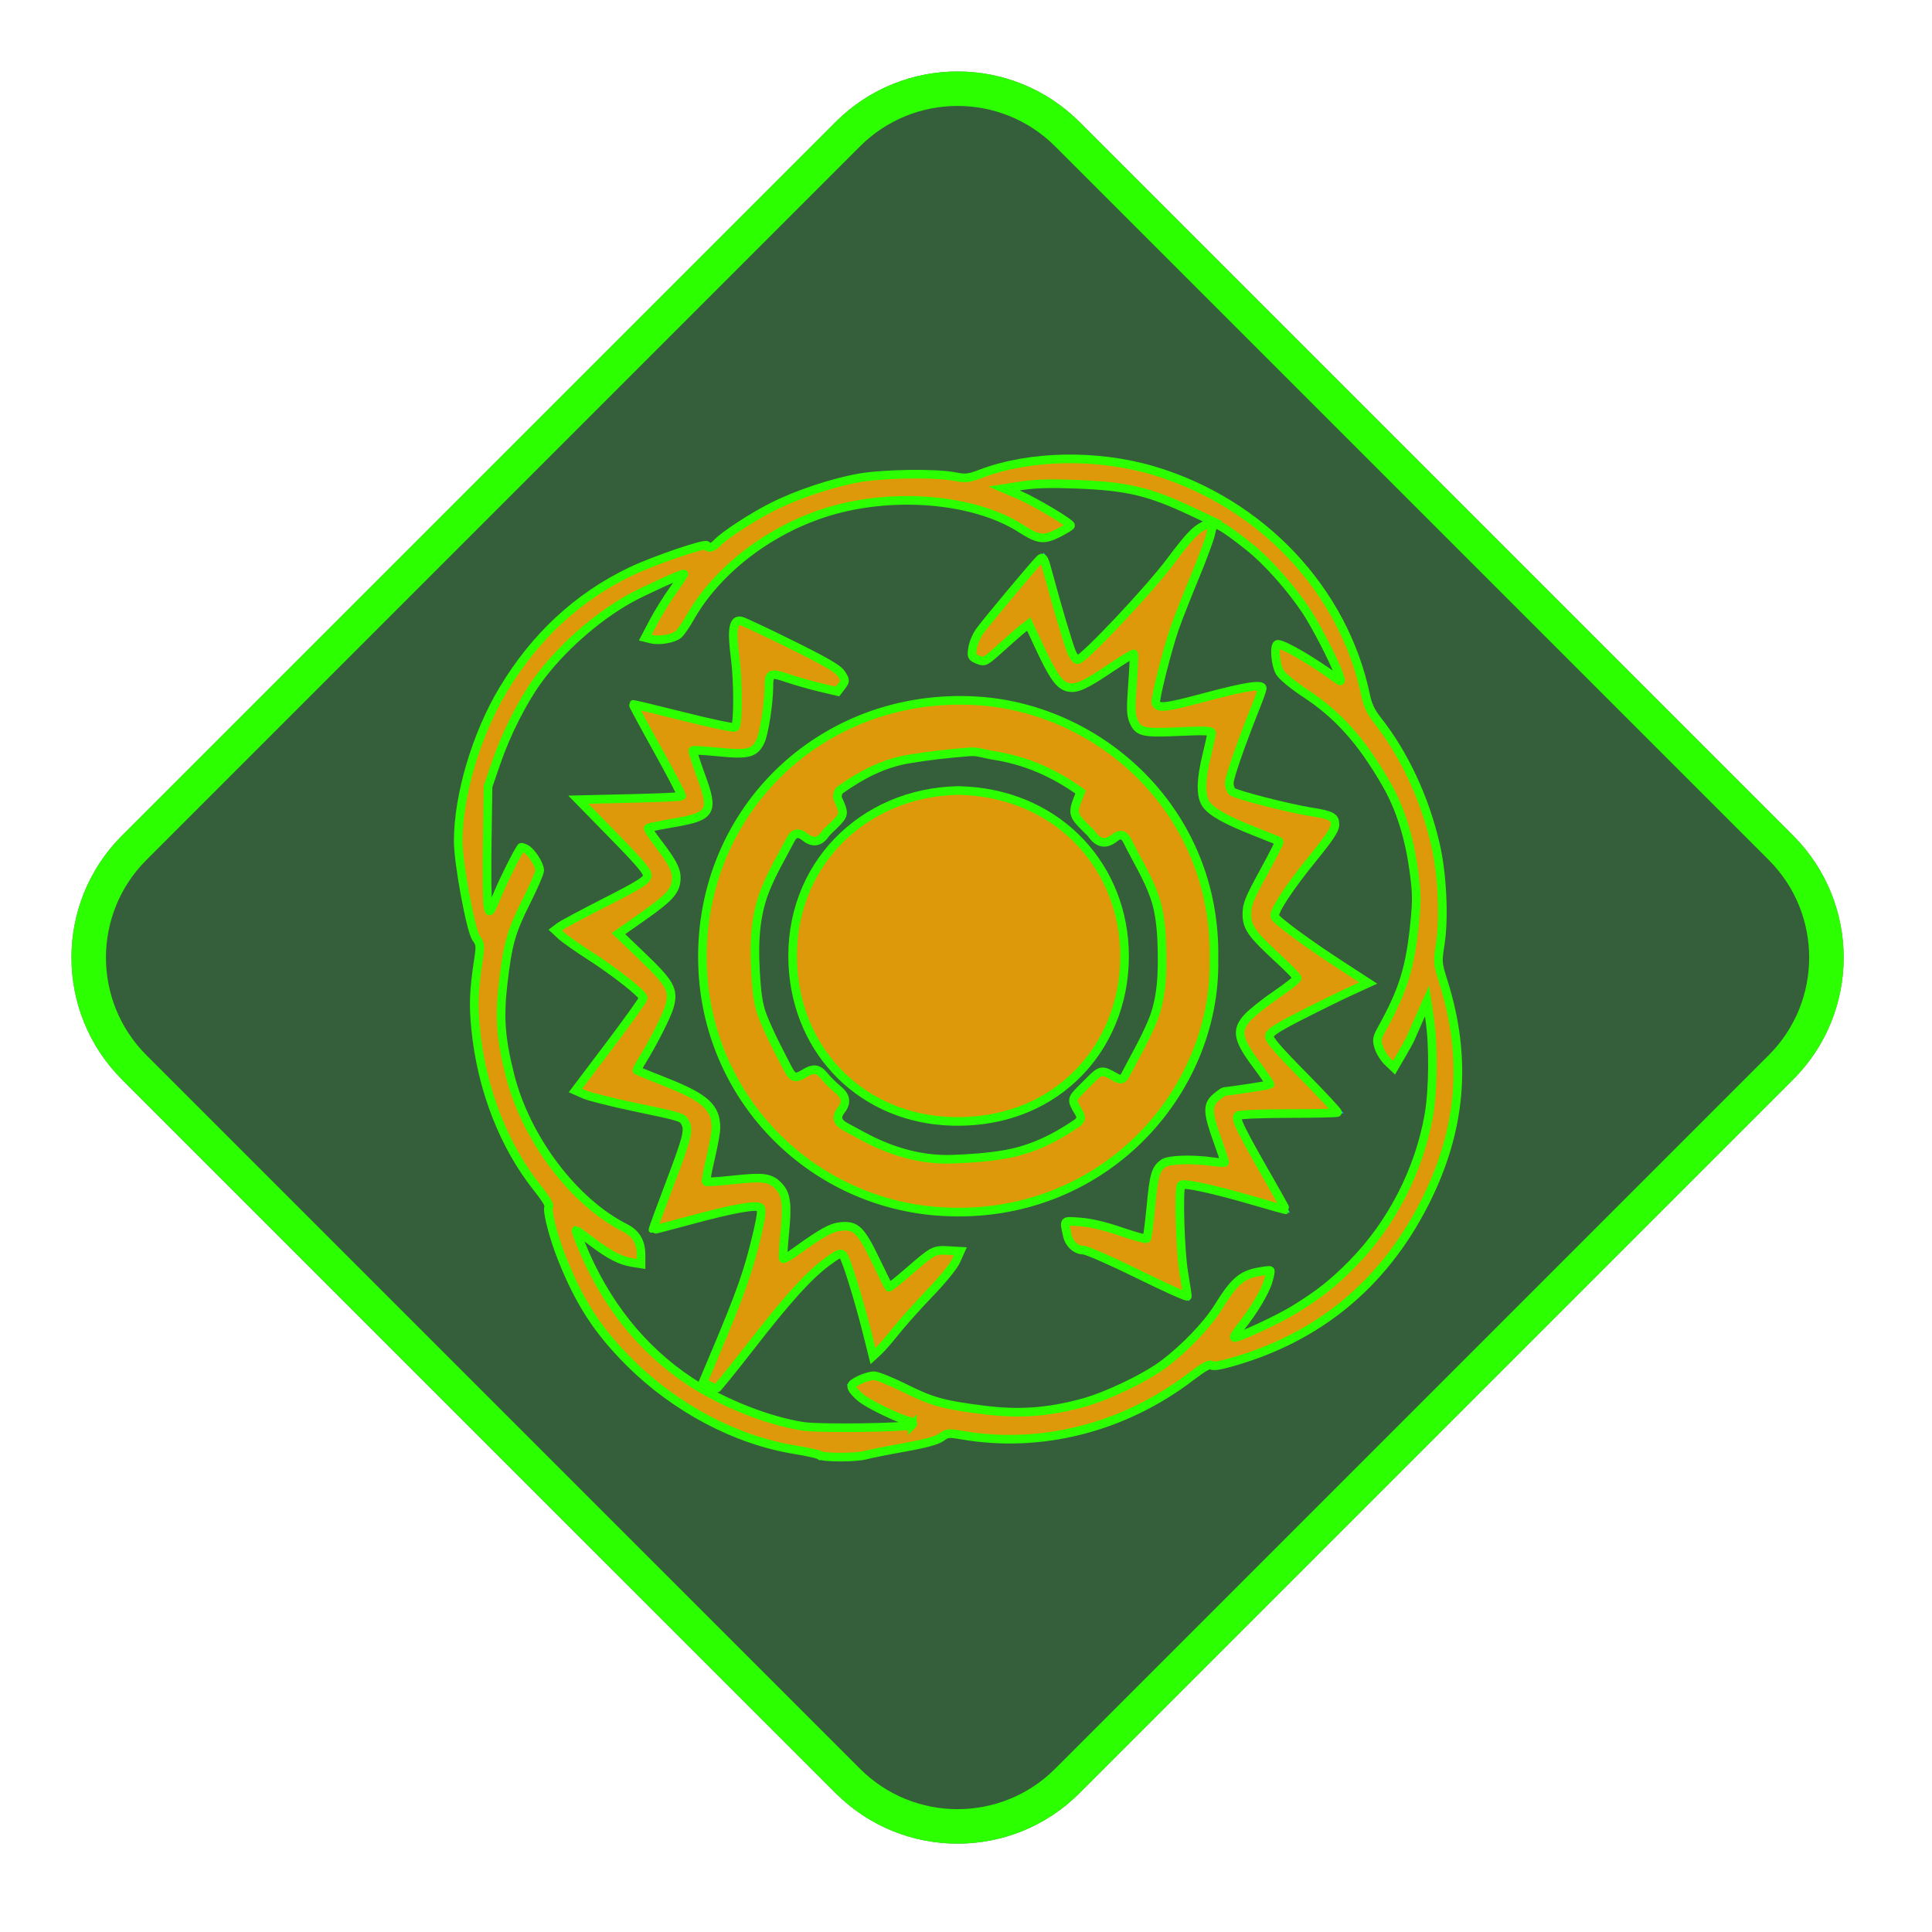 <?xml version="1.0" encoding="UTF-8" standalone="no"?>
<svg
   width="112"
   height="112"
   viewBox="0 0 112 112"
   fill="none"
   version="1.1"
   id="svg18945"
   sodipodi:docname="impulse.svg"
   inkscape:version="1.2.2 (732a01da63, 2022-12-09)"
   xmlns:inkscape="http://www.inkscape.org/namespaces/inkscape"
   xmlns:sodipodi="http://sodipodi.sourceforge.net/DTD/sodipodi-0.dtd"
   xmlns="http://www.w3.org/2000/svg"
   xmlns:svg="http://www.w3.org/2000/svg">
  <sodipodi:namedview
     id="namedview18947"
     pagecolor="#ffffff"
     bordercolor="#000000"
     borderopacity="0.25"
     inkscape:showpageshadow="2"
     inkscape:pageopacity="0.0"
     inkscape:pagecheckerboard="0"
     inkscape:deskcolor="#d1d1d1"
     showgrid="false"
     inkscape:zoom="7.8303571"
     inkscape:cx="50.572406"
     inkscape:cy="56.063854"
     inkscape:window-width="1920"
     inkscape:window-height="1057"
     inkscape:window-x="-8"
     inkscape:window-y="-8"
     inkscape:window-maximized="1"
     inkscape:current-layer="svg18945" />
  <path
     opacity="0.498"
     d="M103.951 48.44L62.582 7.071C58.677 3.166 52.345 3.166 48.44 7.071L7.071 48.44C3.166 52.345 3.166 58.676 7.071 62.582L48.44 103.95C52.345 107.856 58.677 107.856 62.582 103.95L103.951 62.582C107.856 58.676 107.856 52.345 103.951 48.44Z"
     fill="black"
     id="path18896" />
  <g
     filter="url(#filter0_d_117_413)"
     id="g18900"
     style="filter:url(#filter0_d_117_413);fill-opacity:1;fill:#355e3b;stroke:#2bff00;stroke-opacity:1">
    <path
       d="M61.875 7.778L103.244 49.147C106.758 52.661 106.758 58.36 103.244 61.875L61.875 103.243C58.36 106.758 52.662 106.758 49.147 103.243L7.778 61.875C4.264 58.36 4.264 52.661 7.778 49.147L49.147 7.778C52.662 4.263 58.36 4.263 61.875 7.778Z"
       stroke="#00D1FF"
       stroke-width="2"
       id="path18898"
       style="fill-opacity:1;fill:#355e3b;stroke:#2bff00;stroke-opacity:1" />
  </g>
  <path
     d="M47.757 83.999C47.616 83.918 47.48 83.774 47.335 83.766C44.754 83.6 42.41 82.682 40.232 81.388C37.36 79.682 35.082 77.373 33.632 74.319C33.007 73.005 32.47 71.663 32.198 70.229C32.248 70.199 32.299 70.169 32.349 70.139C32.45 70.301 32.589 70.453 32.648 70.629C33.644 73.611 35.098 76.33 37.375 78.537C39.252 80.356 41.462 81.642 43.95 82.501C46.736 83.462 49.573 83.36 52.429 83.124C53.058 83.072 53.676 82.874 54.298 82.743C54.325 82.795 54.351 82.847 54.377 82.899C54.254 83 54.143 83.166 54.005 83.191C52.923 83.393 51.834 83.562 50.752 83.756C50.438 83.813 50.133 83.917 49.823 84C49.134 83.999 48.446 83.999 47.757 83.999Z"
     fill="#00D1FF"
     stroke="#00D1FF"
     id="path18902"
     style="fill:#000080;fill-opacity:1" />
  <path
     d="M70.374 55.609C70.521 63.417 63.834 70.787 54.606 70.239C47.136 69.795 41.143 63.84 40.743 56.3C40.262 47.235 47.531 40.072 56.644 40.63C63.787 41.067 70.551 47.042 70.374 55.609ZM62.645 45.912C61.106 44.803 59.441 44.072 57.583 43.79C57.133 43.721 56.677 43.55 56.236 43.583C55.041 43.675 53.847 43.807 52.667 44.005C51.196 44.252 49.897 44.939 48.694 45.798C48.583 45.877 48.51 46.166 48.566 46.293C48.969 47.205 48.981 47.2 48.288 47.894C48.141 48.043 47.965 48.173 47.847 48.343C47.489 48.858 47.095 48.876 46.626 48.493C46.341 48.261 46.046 48.261 45.861 48.615C45.343 49.606 44.762 50.575 44.353 51.611C43.674 53.33 43.706 55.155 43.84 56.965C43.89 57.623 43.973 58.309 44.212 58.914C44.622 59.95 45.149 60.941 45.663 61.933C45.969 62.526 46.116 62.551 46.69 62.197C47.083 61.954 47.401 61.915 47.728 62.315C47.993 62.637 48.3 62.932 48.62 63.202C49.034 63.55 49.098 63.93 48.771 64.343C48.399 64.815 48.602 65.106 49.038 65.337C49.672 65.675 50.296 66.038 50.953 66.326C52.29 66.914 53.699 67.247 55.164 67.201C56.206 67.167 57.257 67.095 58.282 66.916C59.781 66.654 61.135 66 62.39 65.14C62.652 64.96 62.731 64.808 62.54 64.489C62.087 63.733 62.109 63.719 62.753 63.076C62.874 62.954 62.996 62.832 63.117 62.711C63.827 62.002 63.838 61.983 64.681 62.461C64.958 62.618 65.103 62.58 65.231 62.333C65.753 61.322 66.329 60.334 66.774 59.291C67.376 57.88 67.397 56.353 67.356 54.853C67.33 53.892 67.243 52.888 66.932 51.99C66.544 50.873 65.894 49.847 65.368 48.776C65.185 48.403 64.969 48.289 64.617 48.573C64.089 48.999 63.651 48.877 63.283 48.343C63.23 48.267 63.151 48.205 63.084 48.138C62.126 47.187 62.126 47.187 62.645 45.912Z"
     fill="#00D1FF"
     id="path18904"
     style="fill:#dd990a;fill-opacity:1;stroke:#2bff00;stroke-opacity:1;stroke-width:0.5;stroke-dasharray:none" />
  <path
     d="M73.701 69.471C72.559 69.136 71.606 68.835 70.64 68.583C70.019 68.421 69.382 68.318 68.748 68.216C68.343 68.15 68.054 68.355 68.008 68.754C67.936 69.373 67.883 70.001 67.899 70.624C67.919 71.421 68.004 72.219 68.083 73.013C68.127 73.456 68.216 73.896 68.315 74.528C67.73 74.228 67.296 73.995 66.852 73.78C65.745 73.244 64.634 72.711 63.519 72.189C63.336 72.103 63.121 72.03 62.925 72.037C62.462 72.055 62.266 71.838 62.213 71.268C62.65 71.294 63.068 71.249 63.442 71.355C64.317 71.606 65.168 71.934 66.031 72.227C66.714 72.459 66.963 72.272 67.018 71.531C67.089 70.583 67.171 69.638 67.266 68.693C67.347 67.891 67.638 67.585 68.448 67.616C69.283 67.648 70.113 67.798 70.947 67.882C71.147 67.903 71.352 67.868 71.555 67.858C71.524 67.665 71.522 67.462 71.458 67.281C71.172 66.461 70.825 65.659 70.584 64.826C70.368 64.086 70.632 63.761 71.435 63.645C72.191 63.535 72.951 63.467 73.706 63.358C73.896 63.33 74.074 63.215 74.258 63.139C74.178 62.954 74.129 62.748 74.013 62.588C73.556 61.956 73.057 61.352 72.614 60.708C72.155 60.041 72.215 59.507 72.851 59.013C73.694 58.36 74.578 57.758 75.462 57.158C75.867 56.884 75.91 56.67 75.524 56.33C74.807 55.7 74.112 55.046 73.43 54.378C72.511 53.477 72.438 52.989 73.043 51.844C73.525 50.936 74.024 50.037 74.535 49.147C74.767 48.742 74.747 48.515 74.255 48.335C73.244 47.963 72.239 47.567 71.261 47.116C69.95 46.511 69.966 45.958 70.206 44.652C70.291 44.186 70.453 43.733 70.547 43.269C70.639 42.825 70.691 42.373 70.772 41.838C70.543 41.852 70.349 41.864 70.154 41.875C69.035 41.939 67.918 42.037 66.799 42.05C66.224 42.058 65.962 41.651 65.998 41.085C66.068 40.005 66.15 38.926 66.22 37.845C66.235 37.601 66.222 37.356 66.222 36.992C66.015 37.122 65.868 37.211 65.725 37.306C64.744 37.959 63.785 38.651 62.773 39.255C62.173 39.612 61.767 39.493 61.43 38.886C60.953 38.025 60.562 37.115 60.142 36.223C59.779 35.454 59.752 35.445 59.136 36.001C58.432 36.636 57.726 37.268 57.021 37.902C56.947 37.865 56.871 37.831 56.796 37.795C56.865 37.516 56.853 37.174 57.015 36.97C57.939 35.807 58.903 34.677 59.855 33.537C59.971 33.398 60.097 33.269 60.281 33.064C60.507 33.91 60.694 34.653 60.905 35.389C61.151 36.242 61.379 37.104 61.687 37.936C62.012 38.814 62.479 38.944 63.197 38.281C64.33 37.234 65.444 36.155 66.459 34.995C67.474 33.836 68.358 32.561 69.301 31.337C69.414 31.191 69.538 31.053 69.761 30.957C69.74 31.066 69.739 31.181 69.698 31.282C69.023 32.935 68.281 34.564 67.686 36.245C67.219 37.564 66.896 38.939 66.581 40.306C66.375 41.199 66.993 41.642 67.967 41.38C69.398 40.996 70.829 40.615 72.262 40.236C72.345 40.215 72.441 40.242 72.619 40.252C72.323 41.004 72.04 41.697 71.777 42.397C71.477 43.196 71.167 43.992 70.914 44.806C70.626 45.732 70.866 46.247 71.784 46.531C72.819 46.85 73.879 47.088 74.937 47.327C75.511 47.456 76.101 47.513 76.683 47.606C77.159 47.683 77.079 47.909 76.844 48.192C76.15 49.029 75.442 49.856 74.78 50.718C74.353 51.274 73.997 51.884 73.611 52.471C73.285 52.964 73.427 53.407 73.842 53.735C74.616 54.346 75.412 54.932 76.221 55.495C76.919 55.98 77.648 56.417 78.445 56.928C77.624 57.312 76.865 57.651 76.122 58.02C75.287 58.436 74.453 58.858 73.642 59.319C73.012 59.677 72.894 60.132 73.37 60.682C74.153 61.589 75.015 62.43 75.85 63.294C76.083 63.535 76.337 63.756 76.706 64.104C76.361 64.125 76.183 64.144 76.006 64.144C74.801 64.147 73.597 64.142 72.391 64.147C72.183 64.148 71.965 64.149 71.768 64.21C71.143 64.403 71.02 64.62 71.326 65.21C71.945 66.406 72.619 67.574 73.273 68.753C73.378 68.946 73.498 69.133 73.701 69.471Z"
     fill="#00D1FF"
     stroke="#00D1FF"
     id="path18906" />
  <path
     d="M51.422 75.373C51.904 74.945 52.348 74.538 52.806 74.148C53.3 73.728 53.786 73.294 54.316 72.927C54.477 72.815 54.776 72.902 55.011 72.898C54.905 73.108 54.842 73.358 54.688 73.523C53.9 74.371 53.072 75.181 52.293 76.036C51.908 76.456 51.6 76.946 51.248 77.396C51.153 77.519 51.02 77.611 50.842 77.775C50.614 76.888 50.431 76.101 50.206 75.326C49.958 74.473 49.702 73.619 49.392 72.787C49.157 72.159 48.669 72.042 48.115 72.454C46.538 73.625 45.27 75.101 44.063 76.63C43.18 77.749 42.322 78.888 41.454 80.018C41.404 79.996 41.354 79.974 41.305 79.952C41.517 79.436 41.723 78.917 41.945 78.406C42.939 76.103 43.908 73.792 44.383 71.312C44.439 71.016 44.556 70.724 44.572 70.426C44.614 69.633 44.386 69.39 43.611 69.473C42.972 69.541 42.34 69.695 41.711 69.835C41.193 69.951 40.681 70.098 40.169 70.238C39.665 70.374 39.163 70.519 38.495 70.706C38.71 70.148 38.87 69.74 39.026 69.329C39.416 68.299 39.817 67.274 40.19 66.238C40.584 65.14 40.083 64.403 38.815 64.15C37.436 63.874 36.058 63.592 34.682 63.301C34.484 63.259 34.3 63.154 34.021 63.042C34.199 62.813 34.332 62.644 34.462 62.472C35.483 61.122 36.509 59.774 37.523 58.42C37.839 57.996 37.755 57.559 37.385 57.24C36.709 56.658 36.011 56.095 35.283 55.58C34.602 55.098 33.866 54.695 33.16 54.246C33.046 54.173 32.965 54.046 32.869 53.944C32.981 53.858 33.083 53.753 33.207 53.69C34.588 53.007 35.995 52.374 37.346 51.637C38.23 51.155 38.263 50.604 37.547 49.858C36.715 48.992 35.846 48.158 34.997 47.307C34.827 47.137 34.67 46.954 34.494 46.765C35.394 46.765 36.238 46.788 37.08 46.759C37.879 46.731 38.679 46.675 39.473 46.581C39.977 46.522 40.132 46.217 39.89 45.77C39.222 44.533 38.524 43.313 37.838 42.086C37.748 41.926 37.662 41.762 37.493 41.448C37.86 41.531 38.086 41.575 38.307 41.633C39.628 41.977 40.944 42.34 42.269 42.664C42.689 42.767 43.061 42.601 43.128 42.134C43.211 41.556 43.264 40.966 43.248 40.384C43.227 39.605 43.137 38.828 43.058 38.052C43.019 37.657 42.93 37.267 42.888 36.871C42.874 36.738 42.941 36.598 42.971 36.461C43.092 36.491 43.223 36.501 43.331 36.556C44.669 37.228 46.001 37.91 47.339 38.579C47.592 38.705 47.899 38.738 48.126 38.894C48.299 39.013 48.385 39.257 48.51 39.445C48.461 39.504 48.41 39.563 48.361 39.622C47.728 39.457 47.09 39.312 46.465 39.124C45.867 38.944 45.29 38.694 44.687 38.533C44.568 38.501 44.261 38.714 44.242 38.843C44.148 39.481 44.139 40.132 44.069 40.776C44.003 41.379 43.94 41.99 43.797 42.579C43.692 43.012 43.377 43.316 42.873 43.273C41.925 43.191 40.981 43.084 40.033 43.007C39.47 42.962 39.438 43.044 39.646 43.567C39.983 44.41 40.304 45.262 40.605 46.12C40.783 46.628 40.605 46.977 40.062 47.088C39.133 47.277 38.19 47.401 37.253 47.555C37.108 47.579 36.964 47.611 36.692 47.665C37.261 48.426 37.778 49.116 38.294 49.808C39.084 50.864 38.965 51.461 37.862 52.203C36.992 52.788 36.147 53.405 35.224 54.053C35.368 54.232 35.466 54.386 35.595 54.507C36.222 55.091 36.854 55.675 37.495 56.245C38.622 57.246 38.738 57.796 38.034 59.138C37.583 59.998 37.123 60.855 36.618 61.683C36.338 62.142 36.463 62.356 36.911 62.531C37.846 62.893 38.779 63.263 39.706 63.646C40.934 64.154 41.301 64.962 40.958 66.256C40.731 67.114 40.552 67.984 40.31 69.022C41.178 68.958 41.943 68.904 42.707 68.845C42.782 68.839 42.853 68.79 42.927 68.783C44.416 68.642 45.325 68.569 45.141 70.546C45.06 71.414 44.975 72.282 44.9 73.15C44.881 73.37 44.898 73.592 44.898 73.948C45.155 73.766 45.314 73.651 45.475 73.538C46.334 72.938 47.172 72.304 48.06 71.749C48.92 71.213 49.46 71.378 49.917 72.283C50.386 73.215 50.798 74.175 51.237 75.121C51.256 75.168 51.298 75.209 51.422 75.373Z"
     fill="#00D1FF"
     stroke="#00D1FF"
     id="path18908" />
  <path
     d="M38.068 36.648C41.934 28.294 53.928 25.235 61.361 30.441C60.84 30.76 60.382 30.938 59.806 30.527C58.322 29.473 56.624 28.941 54.837 28.717C53.856 28.594 52.858 28.491 51.875 28.538C48.93 28.68 46.215 29.553 43.762 31.229C42.115 32.355 40.727 33.708 39.707 35.427C39.621 35.574 39.528 35.721 39.468 35.88C39.226 36.508 38.774 36.748 38.068 36.648Z"
     fill="#00D1FF"
     stroke="#00D1FF"
     id="path18910"
     style="fill:#80004c;fill-opacity:1" />
  <path
     d="M80.736 61.22C80.245 60.761 80.154 60.27 80.438 59.84C81.571 58.127 82.221 56.252 82.38 54.205C82.434 53.505 82.579 52.803 82.553 52.107C82.462 49.653 81.954 47.276 80.704 45.145C79.96 43.875 79.097 42.641 78.104 41.558C77.335 40.72 76.319 40.084 75.341 39.473C74.751 39.104 74.272 38.785 74.381 37.895C77.705 39.534 80.053 42.076 81.54 45.341C83.993 50.727 83.765 56.034 80.736 61.22Z"
     fill="#00D1FF"
     stroke="#00D1FF"
     id="path18912"
     style="fill:#000080;fill-opacity:1" />
  <path
     d="M73.119 74.117C73.08 74.276 73.073 74.387 73.027 74.477C72.017 76.421 70.596 78.024 68.897 79.393C67.153 80.798 65.173 81.78 63.034 82.376C60.68 83.03 58.276 83.174 55.834 82.78C53.894 82.468 52.091 81.829 50.386 80.885C50.205 80.784 50.081 80.579 49.93 80.421C50.137 80.324 50.341 80.162 50.553 80.148C50.78 80.132 51.045 80.207 51.242 80.326C52.549 81.131 53.925 81.768 55.46 81.965C56.74 82.13 58.035 82.39 59.31 82.328C63.329 82.13 66.829 80.614 69.663 77.744C70.455 76.944 71.079 75.952 71.654 74.975C72.009 74.377 72.471 74.22 73.119 74.117Z"
     fill="#00D1FF"
     stroke="#00D1FF"
     id="path18914"
     style="fill:#000080;fill-opacity:1" />
  <path
     d="M30.393 49.681C30.891 50.128 30.976 50.633 30.683 51.072C29.556 52.768 28.908 54.627 28.76 56.658C28.699 57.51 28.518 58.371 28.587 59.211C28.83 62.187 29.667 64.974 31.451 67.429C32.595 69.004 33.924 70.368 35.627 71.343C35.709 71.39 35.782 71.465 35.87 71.49C36.54 71.678 36.799 72.141 36.772 72.803C35.109 72.576 31.314 69.324 29.661 65.716C27.178 60.288 27.33 54.954 30.393 49.681Z"
     fill="#00D1FF"
     stroke="#00D1FF"
     id="path18916"
     style="fill:#000080;fill-opacity:1" />
  <path
     d="M40.839 32.276C40.681 32.378 40.537 32.521 40.365 32.576C35.048 34.271 31.057 37.477 28.868 42.693C28.205 44.273 27.71 45.921 27.726 47.666C27.739 49.204 27.753 50.743 27.82 52.28C27.843 52.803 28.035 53.319 28.13 53.842C28.149 53.947 28.077 54.068 28.045 54.184C27.953 54.094 27.799 54.016 27.778 53.912C27.581 52.889 27.402 51.863 27.227 50.837C27.14 50.317 27.018 49.795 27.005 49.273C26.942 46.94 27.478 44.713 28.344 42.569C29.269 40.281 30.639 38.273 32.393 36.531C34.097 34.836 36.117 33.633 38.367 32.813C39.143 32.531 39.938 32.301 40.724 32.047C40.762 32.124 40.801 32.2 40.839 32.276Z"
     fill="#00D1FF"
     stroke="#00D1FF"
     id="path18918"
     style="fill:#000080;fill-opacity:1" />
  <path
     d="M70.349 78.581C70.495 78.491 70.629 78.367 70.787 78.314C73.386 77.455 75.784 76.227 77.849 74.413C79.877 72.633 81.35 70.465 82.36 67.96C83.25 65.75 83.582 63.449 83.516 61.1C83.48 59.814 83.216 58.535 83.063 57.253C83.04 57.058 83.06 56.856 83.146 56.659C84.894 61.664 84.186 66.412 81.498 70.873C78.968 75.074 75.219 77.647 70.472 78.761C70.431 78.701 70.39 78.641 70.349 78.581Z"
     fill="#00D1FF"
     stroke="#00D1FF"
     id="path18920"
     style="fill:#000080;fill-opacity:1" />
  <path
     d="M78.835 40.741C78.726 40.617 78.561 40.51 78.516 40.367C77.717 37.795 76.491 35.45 74.75 33.388C73.128 31.465 71.15 29.99 68.827 29.028C67.643 28.537 66.416 28.043 65.161 27.846C63.591 27.601 61.974 27.595 60.377 27.613C59.396 27.624 58.418 27.876 57.436 28.007C57.214 28.037 56.983 28.012 56.76 27.952C64.422 24.898 76.422 29.201 78.835 40.741Z"
     fill="#00D1FF"
     stroke="#00D1FF"
     id="path18922"
     style="fill:#000080;fill-opacity:1" />
  <path
     d="M55.536 45.826C61.081 45.922 64.935 49.938 65.18 54.923C65.45 60.396 61.455 65.173 55.198 65.006C50.078 64.87 46.211 61.074 45.962 55.939C45.683 50.233 49.982 45.941 55.536 45.826Z"
     fill="#00D1FF"
     id="path18924"
     style="fill:#dd990a;fill-opacity:1;stroke:#2bff00;stroke-opacity:1;stroke-width:0.5;stroke-dasharray:none" />
  <defs
     id="defs18943">
    <filter
       id="filter0_d_117_413"
       x="-0.858"
       y="-0.858"
       width="112.737"
       height="112.737"
       filterUnits="userSpaceOnUse"
       color-interpolation-filters="sRGB">
      <feFlood
         flood-opacity="0"
         result="BackgroundImageFix"
         id="feFlood18926" />
      <feColorMatrix
         in="SourceAlpha"
         type="matrix"
         values="0 0 0 0 0 0 0 0 0 0 0 0 0 0 0 0 0 0 127 0"
         result="hardAlpha"
         id="feColorMatrix18928" />
      <feOffset
         id="feOffset18930" />
      <feGaussianBlur
         stdDeviation="0.003"
         id="feGaussianBlur18932" />
      <feComposite
         in2="hardAlpha"
         operator="out"
         id="feComposite18934" />
      <feColorMatrix
         type="matrix"
         values="0 0 0 0 0.063 0 0 0 0 0.631 0 0 0 0 0.992 0 0 0 1 0"
         id="feColorMatrix18936" />
      <feBlend
         mode="normal"
         in2="BackgroundImageFix"
         result="effect1_dropShadow_117_413"
         id="feBlend18938" />
      <feBlend
         mode="normal"
         in="SourceGraphic"
         in2="effect1_dropShadow_117_413"
         result="shape"
         id="feBlend18940" />
    </filter>
  </defs>
  <path
     style="fill:#dd990a;fill-opacity:1;stroke:#2bff00;stroke-width:0.5;stroke-dasharray:none;stroke-opacity:1"
     d="m 47.5,84.355 c -0.109,-0.064 -0.742,-0.204 -1.406,-0.311 -3.41,-0.549 -6.912,-2.394 -9.583,-5.051 -1.839,-1.828 -2.921,-3.492 -3.94,-6.058 -0.499,-1.256 -0.899,-2.837 -0.755,-2.982 0.067,-0.067 -0.202,-0.508 -0.648,-1.064 -1.957,-2.441 -3.246,-5.751 -3.593,-9.222 -0.141,-1.414 -0.108,-2.254 0.157,-4.004 0.128,-0.842 0.118,-0.938 -0.128,-1.277 -0.315,-0.434 -1.041,-4.354 -1.041,-5.622 0,-2.652 1.051,-6.192 2.609,-8.786 1.849,-3.08 4.329,-5.379 7.385,-6.845 1.318,-0.633 4.354,-1.671 4.416,-1.51 0.072,0.19 0.354,0.124 0.59,-0.137 0.392,-0.433 2.035,-1.508 3.213,-2.102 1.44,-0.726 3.472,-1.404 5.03,-1.679 1.41,-0.249 4.42,-0.292 5.521,-0.08 0.664,0.128 0.809,0.112 1.568,-0.174 2.833,-1.066 6.723,-1.134 9.96,-0.173 6.264,1.86 11.049,6.933 12.322,13.065 0.112,0.54 0.303,0.94 0.671,1.405 1.55,1.96 2.755,4.543 3.371,7.225 0.392,1.708 0.512,4.221 0.275,5.749 -0.164,1.057 -0.159,1.114 0.174,2.171 1.418,4.495 1.061,8.655 -1.108,12.895 -2.402,4.695 -6.167,7.782 -11.217,9.195 -0.671,0.188 -1.047,0.239 -1.132,0.153 -0.085,-0.085 -0.478,0.139 -1.182,0.677 -3.878,2.959 -8.685,4.18 -13.295,3.377 -0.732,-0.127 -0.827,-0.117 -1.16,0.129 -0.25,0.185 -0.91,0.366 -2.133,0.584 -0.973,0.174 -1.979,0.374 -2.234,0.445 -0.575,0.16 -2.436,0.164 -2.706,0.006 z m 5.392,-1.761 c 0.083,-0.083 0.003,-0.157 -0.233,-0.216 -0.567,-0.142 -2.219,-0.937 -2.682,-1.291 -0.232,-0.177 -0.482,-0.433 -0.554,-0.569 -0.114,-0.212 -0.062,-0.282 0.376,-0.506 0.28,-0.143 0.666,-0.259 0.858,-0.259 0.192,0 0.985,0.317 1.761,0.704 1.615,0.806 2.275,0.988 4.649,1.283 2.01,0.25 3.64,0.136 5.638,-0.395 1.429,-0.379 3.708,-1.469 4.789,-2.29 1.223,-0.929 2.509,-2.277 3.129,-3.281 0.879,-1.423 1.332,-1.836 2.214,-2.019 0.409,-0.085 0.767,-0.13 0.797,-0.1 0.03,0.03 -0.023,0.311 -0.118,0.624 -0.186,0.619 -0.875,1.767 -1.582,2.639 -0.245,0.302 -0.418,0.578 -0.384,0.612 0.1,0.1 2.503,-1.009 3.467,-1.601 1.46,-0.896 2.254,-1.524 3.395,-2.682 2.265,-2.299 3.867,-5.421 4.425,-8.629 0.248,-1.424 0.273,-3.974 0.054,-5.467 l -0.165,-1.125 -0.441,0.997 c -0.243,0.548 -0.477,1.083 -0.521,1.188 -0.044,0.105 -0.276,0.527 -0.515,0.937 l -0.435,0.746 -0.373,-0.357 c -0.205,-0.197 -0.437,-0.572 -0.516,-0.834 -0.128,-0.426 -0.107,-0.541 0.199,-1.091 1.221,-2.197 1.629,-3.522 1.887,-6.123 0.134,-1.35 0.125,-1.759 -0.067,-3.128 -0.268,-1.91 -0.79,-3.535 -1.572,-4.901 -1.417,-2.472 -2.786,-4.009 -4.677,-5.253 -0.72,-0.474 -1.356,-0.996 -1.5,-1.233 -0.267,-0.438 -0.354,-1.624 -0.12,-1.624 0.357,0 2.035,0.983 3.46,2.027 0.23,0.168 0.232,0.156 0.064,-0.322 -0.277,-0.786 -1.342,-2.845 -1.905,-3.684 -0.892,-1.33 -2.212,-2.813 -3.238,-3.638 -1.186,-0.954 -1.932,-1.439 -2.076,-1.35 -0.058,0.036 -0.139,0.271 -0.18,0.521 -0.041,0.251 -0.458,1.385 -0.928,2.521 -0.47,1.136 -0.995,2.469 -1.167,2.963 -0.436,1.252 -1.172,4.171 -1.099,4.361 0.129,0.337 0.541,0.289 2.864,-0.331 2.331,-0.622 3.306,-0.774 3.306,-0.517 0,0.068 -0.178,0.571 -0.396,1.117 -0.866,2.171 -1.519,4.056 -1.519,4.384 0,0.19 0.079,0.411 0.175,0.491 0.218,0.181 3.261,0.962 4.55,1.168 1.214,0.194 1.405,0.296 1.405,0.751 0,0.271 -0.328,0.766 -1.285,1.943 -1.4,1.721 -2.307,3.112 -2.204,3.381 0.089,0.232 1.94,1.594 3.848,2.831 l 1.572,1.019 -1.061,0.487 c -0.584,0.268 -1.866,0.898 -2.849,1.4 -1.356,0.692 -1.798,0.977 -1.828,1.182 -0.03,0.202 0.467,0.783 1.988,2.322 1.115,1.129 2,2.08 1.966,2.114 -0.034,0.034 -1.302,0.062 -2.818,0.063 -1.516,0.001 -2.838,0.054 -2.938,0.117 -0.207,0.131 0.095,0.759 1.789,3.713 0.544,0.948 0.979,1.734 0.967,1.746 -0.012,0.012 -0.883,-0.231 -1.937,-0.541 -2.172,-0.638 -3.984,-1.03 -4.121,-0.893 -0.172,0.172 -0.067,3.814 0.146,5.082 0.115,0.684 0.209,1.299 0.209,1.367 0,0.068 -1.278,-0.506 -2.839,-1.276 -1.562,-0.769 -2.998,-1.399 -3.193,-1.399 -0.425,0 -0.83,-0.373 -0.932,-0.859 -0.193,-0.914 -0.264,-0.84 0.746,-0.772 0.599,0.04 1.417,0.233 2.35,0.553 0.788,0.27 1.466,0.457 1.508,0.416 0.042,-0.042 0.152,-0.878 0.245,-1.858 0.177,-1.864 0.273,-2.191 0.739,-2.517 0.309,-0.216 1.668,-0.256 2.876,-0.084 0.369,0.053 0.67,0.063 0.67,0.023 -2e-5,-0.04 -0.201,-0.636 -0.447,-1.323 -0.566,-1.584 -0.575,-2.003 -0.054,-2.442 0.216,-0.182 0.432,-0.332 0.479,-0.333 0.255,-0.007 2.603,-0.365 2.64,-0.402 0.024,-0.024 -0.332,-0.548 -0.792,-1.164 -1.088,-1.457 -1.186,-1.984 -0.507,-2.725 0.25,-0.273 1.001,-0.869 1.669,-1.326 0.668,-0.457 1.211,-0.888 1.207,-0.958 -0.004,-0.07 -0.476,-0.559 -1.048,-1.085 -1.589,-1.463 -1.867,-1.854 -1.869,-2.62 -10e-4,-0.557 0.124,-0.87 0.964,-2.409 0.531,-0.973 0.947,-1.784 0.926,-1.804 -0.022,-0.02 -0.643,-0.273 -1.38,-0.562 -1.686,-0.662 -2.524,-1.126 -2.862,-1.584 -0.341,-0.463 -0.329,-1.412 0.038,-2.898 0.147,-0.597 0.268,-1.159 0.269,-1.248 7.67e-4,-0.128 -0.399,-0.145 -1.889,-0.077 -2.119,0.096 -2.364,0.036 -2.648,-0.643 -0.14,-0.334 -0.149,-0.747 -0.046,-2.112 0.07,-0.933 0.103,-1.72 0.074,-1.749 -0.029,-0.029 -0.621,0.329 -1.316,0.797 -1.528,1.028 -1.999,1.242 -2.491,1.134 -0.495,-0.109 -0.864,-0.621 -1.637,-2.277 l -0.646,-1.383 -0.308,0.235 c -0.17,0.129 -0.745,0.63 -1.278,1.112 -0.95,0.86 -0.977,0.874 -1.361,0.715 -0.371,-0.154 -0.387,-0.19 -0.306,-0.686 0.047,-0.288 0.234,-0.725 0.416,-0.971 0.505,-0.683 3.288,-4.007 3.506,-4.189 0.167,-0.138 0.231,-0.017 0.472,0.897 0.444,1.679 1.153,4.062 1.347,4.526 0.098,0.234 0.253,0.426 0.344,0.426 0.332,9.96e-4 4.126,-4.022 5.403,-5.729 1.008,-1.347 1.397,-1.768 1.851,-2.001 l 0.575,-0.295 -1.213,-0.571 c -2.472,-1.163 -3.727,-1.46 -6.65,-1.576 -1.479,-0.058 -2.434,-0.034 -3.175,0.081 l -1.059,0.165 0.876,0.372 c 0.869,0.369 2.983,1.625 2.983,1.773 0,0.042 -0.317,0.237 -0.703,0.433 -0.849,0.43 -1.156,0.393 -2.177,-0.26 -2.788,-1.784 -7.667,-2.15 -11.513,-0.864 -3.274,1.094 -6.176,3.383 -7.683,6.061 -0.222,0.394 -0.513,0.816 -0.647,0.937 -0.28,0.253 -1.115,0.397 -1.601,0.275 l -0.332,-0.083 0.484,-0.921 c 0.266,-0.507 0.783,-1.338 1.149,-1.848 0.366,-0.51 0.64,-0.927 0.609,-0.927 -0.162,0 -2.42,1.034 -3.152,1.443 -1.967,1.1 -4.032,2.938 -5.339,4.751 -0.88,1.221 -1.819,3.086 -2.389,4.746 l -0.475,1.384 -0.047,3.239 c -0.026,1.782 -0.009,3.446 0.039,3.698 0.086,0.457 0.087,0.456 0.566,-0.685 0.374,-0.891 1.124,-2.388 1.362,-2.718 0.017,-0.023 0.145,0.019 0.285,0.094 0.312,0.167 0.788,0.913 0.791,1.24 0.001,0.132 -0.343,0.93 -0.765,1.773 -0.897,1.792 -1.087,2.461 -1.358,4.789 -0.228,1.956 -0.133,3.217 0.4,5.322 0.931,3.677 3.695,7.342 6.667,8.84 0.633,0.319 0.929,0.815 0.929,1.557 v 0.533 l -0.523,-0.084 C 35.961,73.081 35.335,72.755 34.293,71.966 33.827,71.613 33.424,71.325 33.398,71.325 c -0.026,0 0.097,0.358 0.275,0.795 1.396,3.435 3.534,6.119 6.36,7.983 1.858,1.226 4.483,2.266 6.517,2.583 0.977,0.152 6.173,0.077 6.342,-0.092 z"
     id="path19530" />
  <path
     style="fill:#000000;fill-opacity:1;stroke:#ff0000;stroke-width:0.064;stroke-dasharray:none;stroke-opacity:1"
     d=""
     id="path23363" />
  <path
     style="fill:#dd990a;fill-opacity:1;stroke:#2bff00;stroke-width:0.5;stroke-dasharray:none;stroke-opacity:1"
     d="m 41.098,80.323 -0.343,-0.186 0.58,-1.373 c 1.652,-3.91 2.066,-5.09 2.604,-7.419 0.201,-0.869 0.237,-1.232 0.135,-1.334 -0.198,-0.198 -1.617,0.058 -4.142,0.747 -1.128,0.308 -2.063,0.547 -2.078,0.532 -0.014,-0.016 0.428,-1.226 0.983,-2.691 1.01,-2.665 1.117,-3.091 0.885,-3.525 -0.167,-0.313 -0.224,-0.33 -2.935,-0.897 -1.303,-0.273 -2.607,-0.6 -2.898,-0.728 l -0.53,-0.233 1.966,-2.603 c 1.082,-1.432 1.966,-2.67 1.966,-2.752 0,-0.225 -1.577,-1.476 -3.075,-2.44 -0.732,-0.471 -1.488,-1.003 -1.68,-1.181 l -0.349,-0.325 0.268,-0.202 c 0.147,-0.111 1.339,-0.748 2.648,-1.415 1.956,-0.997 2.387,-1.266 2.422,-1.51 0.033,-0.236 -0.373,-0.721 -1.979,-2.363 l -2.021,-2.066 2.964,-0.069 c 1.63,-0.038 2.993,-0.098 3.028,-0.134 0.035,-0.035 -0.589,-1.24 -1.389,-2.677 -0.799,-1.437 -1.44,-2.626 -1.423,-2.642 0.017,-0.017 1.33,0.298 2.919,0.699 1.589,0.401 2.936,0.683 2.992,0.626 0.183,-0.182 0.184,-2.661 0.002,-4.041 -0.215,-1.626 -0.113,-2.236 0.352,-2.12 0.163,0.041 1.486,0.664 2.938,1.384 2.056,1.02 2.694,1.395 2.879,1.693 0.231,0.373 0.231,0.392 0.001,0.697 l -0.236,0.313 -1.001,-0.236 c -0.551,-0.13 -1.4,-0.372 -1.887,-0.538 -1.009,-0.343 -1.089,-0.304 -1.092,0.541 -0.003,0.898 -0.275,2.651 -0.479,3.091 -0.335,0.72 -0.7,0.82 -2.402,0.653 -0.813,-0.079 -1.499,-0.122 -1.526,-0.095 -0.027,0.027 0.185,0.689 0.471,1.471 0.772,2.112 0.629,2.351 -1.647,2.739 -0.741,0.126 -1.375,0.257 -1.409,0.291 -0.034,0.034 0.196,0.395 0.51,0.803 0.855,1.112 1.115,1.592 1.116,2.057 8.43e-4,0.739 -0.328,1.128 -1.869,2.215 l -1.483,1.045 1.409,1.352 c 1.595,1.531 1.804,1.913 1.555,2.844 -0.139,0.522 -0.958,2.142 -1.624,3.213 -0.168,0.27 -0.287,0.505 -0.264,0.522 0.023,0.017 0.807,0.336 1.743,0.708 2.228,0.886 2.832,1.445 2.832,2.618 0,0.235 -0.14,1.02 -0.311,1.745 -0.171,0.725 -0.285,1.344 -0.253,1.376 0.032,0.032 0.742,-0.015 1.579,-0.105 1.759,-0.189 2.139,-0.136 2.622,0.368 0.446,0.465 0.518,1.056 0.342,2.809 -0.074,0.735 -0.108,1.363 -0.076,1.394 0.032,0.032 0.331,-0.138 0.664,-0.378 1.625,-1.167 2.111,-1.436 2.696,-1.492 0.855,-0.081 1.147,0.208 2.001,1.984 0.396,0.823 0.739,1.516 0.763,1.539 0.024,0.024 0.522,-0.371 1.107,-0.878 1.473,-1.275 1.502,-1.291 2.323,-1.247 l 0.709,0.039 -0.249,0.556 c -0.141,0.315 -0.792,1.117 -1.502,1.852 -0.689,0.713 -1.573,1.699 -1.964,2.19 -0.391,0.492 -0.855,1.026 -1.029,1.187 l -0.318,0.293 -0.331,-1.323 c -0.507,-2.022 -1.233,-4.353 -1.414,-4.538 -0.133,-0.136 -0.306,-0.058 -0.947,0.424 -1.082,0.813 -2.275,2.137 -4.458,4.946 -1.024,1.317 -1.896,2.392 -1.938,2.389 -0.042,-0.003 -0.231,-0.089 -0.42,-0.192 z"
     id="path23365" />
</svg>

